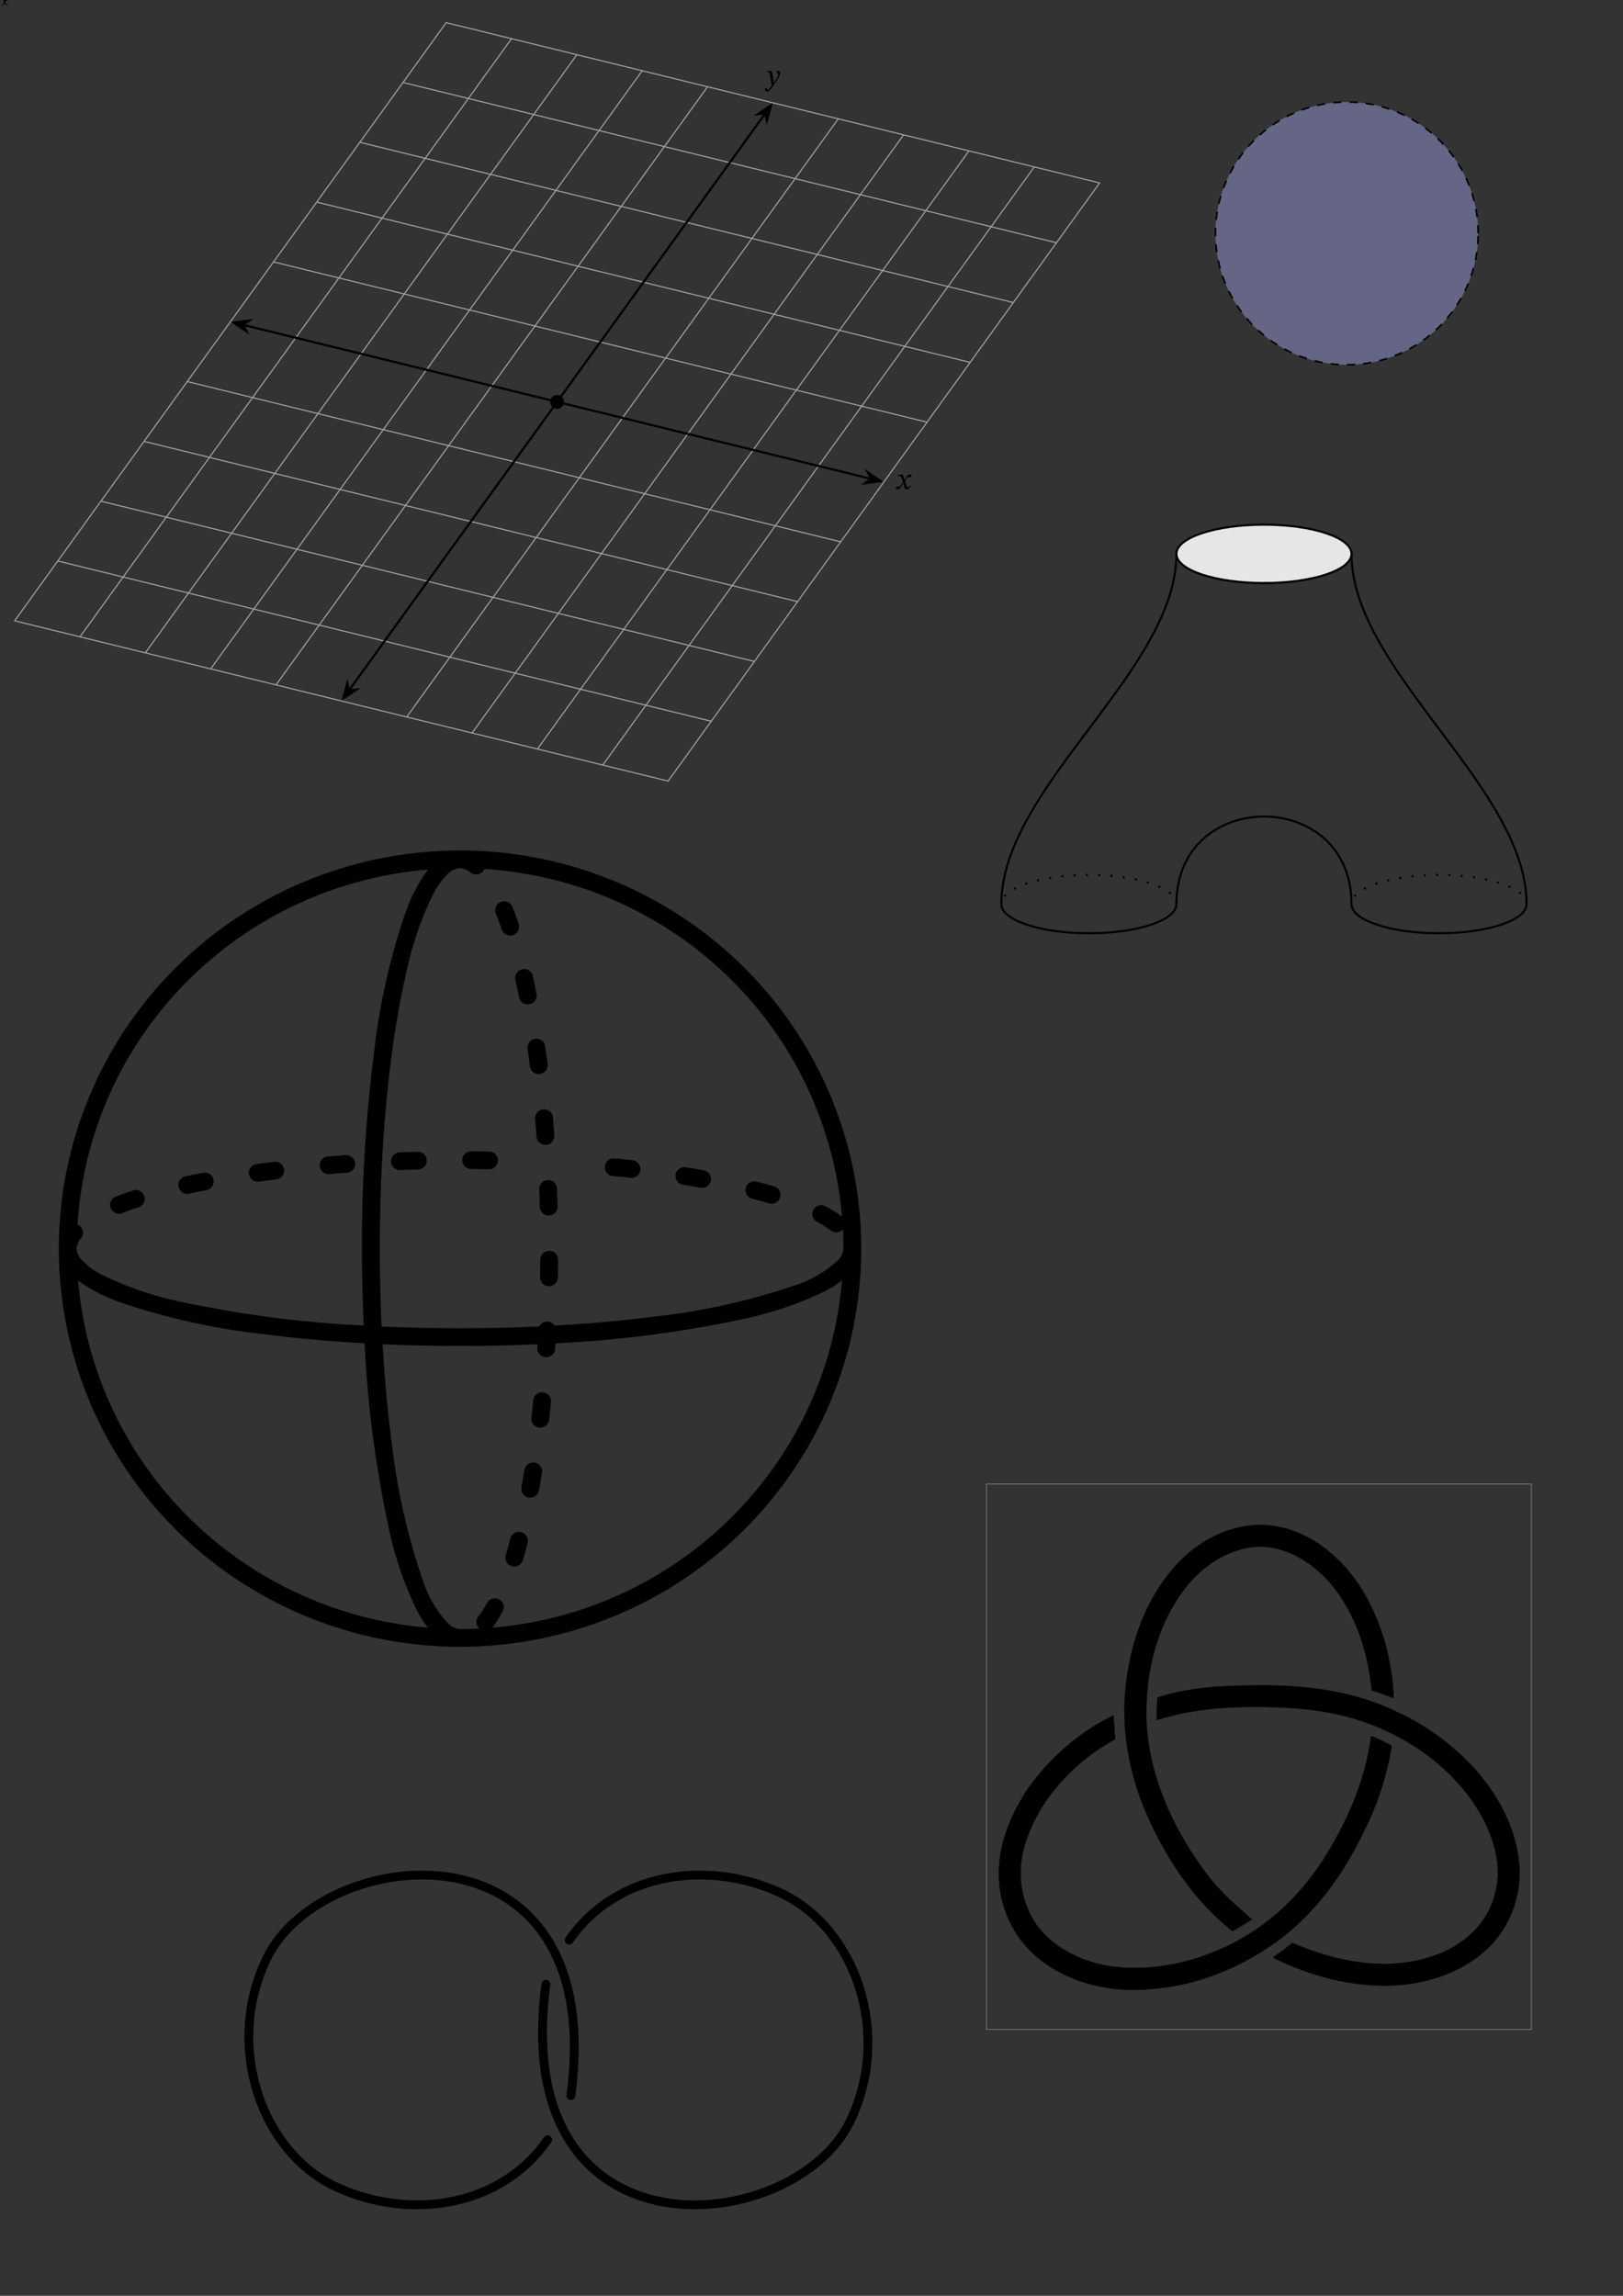 <?xml version="1.0" encoding="UTF-8" standalone="no"?>
<!-- Created with Inkscape (http://www.inkscape.org/) -->

<svg
   width="210mm"
   height="297mm"
   viewBox="0 0 793.701 1122.52"
   version="1.1"
   id="svg6723"
   inkscape:version="1.1.1 (3bf5ae0d25, 2021-09-20, custom)"
   sodipodi:docname="math_symbs.svg"
   xmlns:inkscape="http://www.inkscape.org/namespaces/inkscape"
   xmlns:sodipodi="http://sodipodi.sourceforge.net/DTD/sodipodi-0.dtd"
   xmlns:xlink="http://www.w3.org/1999/xlink"
   xmlns="http://www.w3.org/2000/svg"
   xmlns:svg="http://www.w3.org/2000/svg"
   xmlns:rdf="http://www.w3.org/1999/02/22-rdf-syntax-ns#"
   xmlns:cc="http://creativecommons.org/ns#"
   xmlns:dc="http://purl.org/dc/elements/1.1/">
  <rect x="0" y="0" width="793.701" height="1122.52" fill="#333333" stroke="none"/>
  <title
     id="title7052">Math Snippets</title>
  <defs
     id="defs6717">
    <symbol
       id="use6671">
      <g
         id="use6671_transform"
         transform="matrix(1.333,0,0,1.333,-9.096,-5.178)">
        <g
           id="use6820">
          <path
             d="M 121.953,709.862 1705.078,2903.847 M 361.68,651.073 1944.805,2845.058 M 601.445,592.284 2184.531,2786.269 M 841.172,533.495 2424.258,2727.441 M 1080.898,474.706 2663.984,2668.691 M 1320.625,415.917 2903.711,2609.902 M 1560.352,357.128 3143.477,2551.113 M 1800.078,298.339 3383.203,2492.323 M 2039.844,239.55 3622.93,2433.534 M 2279.57,180.761 3862.656,2374.745 M 2519.297,121.972 4102.383,2315.956 M 121.953,709.862 2519.297,121.972 M 280.273,929.237 2677.617,341.386 M 438.594,1148.652 2835.898,560.761 M 596.914,1368.027 2994.219,780.175 M 755.195,1587.441 3152.539,999.55 M 913.516,1806.855 3310.859,1218.964 m -2239.023,807.266 2397.305,-587.852 m -2239.023,807.266 2397.344,-587.891 m -2239.023,807.266 2397.344,-587.852 m -2239.023,807.266 2397.344,-587.891 m -2239.023,807.305 2397.305,-587.891"
             transform="matrix(0.1,0,0,-0.1,0,302.58)"
             fill="none"
             stroke-width="3.985"
             stroke-linecap="round"
             stroke-linejoin="round"
             stroke="#a5a5a6"
             stroke-miterlimit="10"
             id="path6824" />
          <path
             d="M 962.109,1794.902 3262.266,1230.878"
             transform="matrix(0.1,0,0,-0.1,0,302.58)"
             fill="none"
             stroke-width="7.97"
             stroke-linecap="round"
             stroke-linejoin="round"
             stroke="#000000"
             stroke-miterlimit="10"
             id="path6826" />
          <path
             d="m 92.457,122.168 4.824,3.309 -1.262,-2.438 2.246,-1.574"
             id="path6828" />
          <path
             d="m 924.57,1804.12 48.242,-33.086 -12.617,24.375 22.461,15.742 z m 0,0"
             transform="matrix(0.1,0,0,-0.1,0,302.58)"
             fill="none"
             stroke-width="7.98"
             stroke-linecap="round"
             stroke="#000000"
             stroke-miterlimit="10"
             id="path6830" />
          <path
             d="m 329.98,180.414 -4.824,-3.312 1.262,2.438 -2.246,1.578"
             id="path6832" />
          <path
             d="m 3299.805,1221.659 -48.242,33.125 12.617,-24.375 -22.461,-15.781 z m 0,0"
             transform="matrix(0.1,0,0,-0.1,0,302.58)"
             fill="none"
             stroke-width="7.98"
             stroke-linecap="round"
             stroke="#000000"
             stroke-miterlimit="10"
             id="path6834" />
          <path
             d="m 338.715,179.953 h -0.035 l -0.133,-0.566 c -0.156,-0.602 -0.367,-1.094 -0.637,-1.406 h -0.168 l -1.551,0.18 v 0.332 c 0,0 0.168,-0.031 0.348,-0.031 0.734,-0.012 0.926,0.289 1.227,1.227 l 0.312,1.016 -0.805,1.172 c -0.434,0.625 -0.633,0.637 -0.68,0.637 -0.188,0 -0.457,-0.145 -0.703,-0.145 -0.27,0 -0.434,0.242 -0.434,0.465 0,0.281 0.164,0.547 0.645,0.547 0.672,0 1.039,-0.523 1.395,-1.105 l 0.719,-1.156 h 0.043 l 0.277,1.125 c 0.156,0.727 0.402,1.148 0.914,1.148 0.762,0 1.23,-0.758 1.555,-1.25 l -0.238,-0.176 c -0.301,0.402 -0.512,0.625 -0.801,0.625 -0.348,0 -0.57,-0.414 -0.883,-1.441 l -0.234,-0.758 0.68,-1.082 c 0.191,-0.312 0.348,-0.469 0.605,-0.469 0.145,0 0.398,0.113 0.578,0.113 0.301,0 0.516,-0.258 0.516,-0.527 0,-0.312 -0.137,-0.488 -0.559,-0.488 -0.66,0 -1.105,0.547 -1.406,1.082 l -0.547,0.934"
             id="path6836" />
          <path
             d="M 1349.883,456.464 2874.453,2569.316"
             transform="matrix(0.1,0,0,-0.1,0,302.58)"
             fill="none"
             stroke-width="7.97"
             stroke-linecap="round"
             stroke-linejoin="round"
             stroke="#000000"
             stroke-miterlimit="10"
             id="path6838" />
          <path
             d="m 132.727,260.066 4.879,-3.227 -2.734,0.254 -0.617,-2.672"
             id="path6840" />
          <path
             d="m 1327.266,425.136 48.789,32.266 -27.344,-2.539 -6.172,26.719 z m 0,0"
             transform="matrix(0.1,0,0,-0.1,0,302.58)"
             fill="none"
             stroke-width="7.976"
             stroke-linecap="round"
             stroke="#000000"
             stroke-miterlimit="10"
             id="path6842" />
          <path
             d="m 289.711,42.512 -4.879,3.23 2.73,-0.258 0.617,2.676"
             id="path6844" />
          <path
             d="m 2897.109,2600.683 -48.789,-32.305 27.305,2.578 6.172,-26.758 z m 0,0"
             transform="matrix(0.1,0,0,-0.1,0,302.58)"
             fill="none"
             stroke-width="7.976"
             stroke-linecap="round"
             stroke="#000000"
             stroke-miterlimit="10"
             id="path6846" />
          <path
             d="m 290.301,31.555 c -0.137,-0.895 -0.211,-1.25 -0.457,-1.676 h -0.168 l -1.586,0.125 v 0.324 c 0,0 0.234,-0.023 0.391,-0.023 0.684,0 0.738,0.547 0.816,1.047 l 0.656,3.93 c -0.312,0.48 -1.113,1.539 -1.324,1.539 -0.246,0 -0.371,-0.594 -0.793,-0.594 -0.258,0 -0.438,0.148 -0.438,0.48 0,0.414 0.391,0.727 0.859,0.727 0.848,0 1.629,-1.262 2.465,-2.422 0.582,-0.801 1.219,-1.762 1.82,-2.824 0.355,-0.598 0.488,-1.102 0.488,-1.539 0,-0.477 -0.289,-0.848 -0.699,-0.848 -0.324,0 -0.492,0.203 -0.492,0.438 0,0.422 0.547,0.734 0.547,1.027 0,0.266 -0.102,0.535 -0.367,0.969 l -1.285,2.066 h -0.066 l -0.098,-1.117 -0.27,-1.629 M 213.77,151.289 c 0,-1.406 -1.141,-2.551 -2.551,-2.551 -1.41,0 -2.551,1.145 -2.551,2.551 0,1.41 1.141,2.551 2.551,2.551 1.41,0 2.551,-1.141 2.551,-2.551 z m 0,0"
             id="path6848" />
        </g>
      </g>
    </symbol>
    <symbol
       id="g1400">
      <g
         id="g1400_transform"
         transform="matrix(4.36,0,0,4.326,6.978,394.206)">
        <path
           d="M 50,5 A 45,45 0 1 0 95,50 45,45 0 0 0 50,5 Z m 42.838,41.396 c -0.007,-0.006 -0.01,-0.014 -0.017,-0.019 A 13.196,13.196 0 0 0 90.997,45.217 1,1 0 1 0 90.053,46.98 11.22,11.22 0 0 1 91.6,47.96 0.992,0.992 0 0 0 92.945,47.829 Q 92.999,48.908 93,50 a 2.044,2.044 0 0 1 -0.637,1.346 13.401,13.401 0 0 1 -5.083,2.903 73.774,73.774 0 0 1 -15.508,3.435 c -3.45,0.451 -7.21,0.794 -11.179,1.018 a 0.982,0.982 0 0 0 -0.766,-0.449 0.996,0.996 0 0 0 -0.931,0.54 C 56.023,58.928 53.049,59 50,59 46.986,59 44.044,58.931 41.202,58.799 41.07,55.957 41,53.015 41,50 40.999,37.913 42.117,26.967 43.904,19.109 A 38.148,38.148 0 0 1 46.989,9.931 8.544,8.544 0 0 1 48.654,7.637 2.043,2.043 0 0 1 50,7 1.889,1.889 0 0 1 51.178,7.494 0.992,0.992 0 0 0 52.725,7.095 42.961,42.961 0 0 1 92.838,46.396 Z M 19.594,19.595 A 42.853,42.853 0 0 1 46.407,7.161 18.528,18.528 0 0 0 43.878,12.02 75.614,75.614 0 0 0 40.333,27.969 172.651,172.651 0 0 0 39,50 c 2.4e-4,2.976 0.068,5.882 0.195,8.694 A 126.19,126.19 0 0 1 19.109,56.096 38.146,38.146 0 0 1 9.931,53.012 8.545,8.545 0 0 1 7.637,51.346 2.043,2.043 0 0 1 7,50 L 7,50 h -6e-5 A 1.889,1.889 0 0 1 7.494,48.822 1,1 0 0 0 7.339,47.416 0.969,0.969 0 0 0 7.094,47.29 42.852,42.852 0 0 1 19.594,19.594 Z M 7.162,53.607 a 18.725,18.725 0 0 0 4.858,2.515 75.608,75.608 0 0 0 15.949,3.545 c 3.505,0.458 7.313,0.805 11.329,1.032 a 128.593,128.593 0 0 0 2.656,20.635 39.965,39.965 0 0 0 3.273,9.681 13.012,13.012 0 0 0 1.174,1.823 A 42.956,42.956 0 0 1 7.162,53.607 Z m 73.244,26.798 A 42.853,42.853 0 0 1 53.604,92.838 c 0.005,-0.007 0.014,-0.01 0.019,-0.017 a 13.205,13.205 0 0 0 1.159,-1.824 1,1 0 1 0 -1.763,-0.945 l -8e-5,-6e-5 a 11.23,11.23 0 0 1 -0.98,1.547 0.992,0.992 0 0 0 0.131,1.345 Q 51.092,92.999 50,93 A 2.043,2.043 0 0 1 48.654,92.363 13.402,13.402 0 0 1 45.751,87.28 73.769,73.769 0 0 1 42.317,71.772 c -0.443,-3.389 -0.782,-7.076 -1.007,-10.966 2.811,0.127 5.716,0.195 8.691,0.195 2.976,-2.4e-4 5.881,-0.068 8.693,-0.195 -0.007,0.128 -0.013,0.258 -0.021,0.385 a 1,1 0 1 0 1.996,0.12 c 0.012,-0.201 0.022,-0.406 0.033,-0.607 A 128.583,128.583 0 0 0 81.334,58.046 39.963,39.963 0 0 0 91.016,54.773 12.809,12.809 0 0 0 92.839,53.595 42.854,42.854 0 0 1 80.406,80.406 Z"
           id="path1338" />
        <path
           d="m 35.342,41.572 h 6e-5 q 0.981,-0.079 1.983,-0.148 a 1,1 0 0 0 -0.137,-1.995 q -1.014,0.07 -2.007,0.15 a 1,1 0 0 0 0.161,1.994 z"
           id="path1340" />
        <path
           d="m 27.441,42.422 q 0.968,-0.133 1.969,-0.254 a 1,1 0 0 0 -0.241,-1.985 q -1.016,0.123 -2,0.258 a 1,1 0 1 0 0.272,1.982 z"
           id="path1342" />
        <path
           d="m 19.637,43.786 h 6e-5 q 0.94,-0.207 1.936,-0.401 a 1,1 0 0 0 -0.382,-1.963 q -1.018,0.198 -1.983,0.41 a 1,1 0 1 0 0.429,1.953 z"
           id="path1344" />
        <path
           d="m 12.12,45.983 q 0.851,-0.339 1.826,-0.664 a 1,1 0 0 0 -0.632,-1.898 q -1.023,0.341 -1.934,0.704 a 1,1 0 1 0 0.741,1.858 z"
           id="path1346" />
        <path
           d="m 45.226,39.058 q -1.012,0.025 -2.01,0.06 a 1,1 0 1 0 0.07,1.999 q 0.987,-0.035 1.989,-0.059 a 1,1 0 1 0 -0.049,-1.999 z"
           id="path1348" />
        <path
           d="m 53.269,39.027 q -0.999,-0.017 -2.011,-0.023 a 1,1 0 0 0 -0.013,2 v -6e-5 q 1.001,0.006 1.99,0.023 A 1,1 0 0 0 53.269,39.027 Z"
           id="path1350" />
        <path
           d="m 82.764,44.357 h 6e-5 q 0.987,0.255 1.894,0.523 a 1,1 0 0 0 0.569,-1.918 Q 84.284,42.684 83.263,42.421 a 1,1 0 1 0 -0.499,1.937 z"
           id="path1352" />
        <path
           d="m 75.016,42.785 h 6e-5 q 0.998,0.159 1.954,0.329 a 1,1 0 0 0 0.351,-1.969 q -0.975,-0.174 -1.992,-0.335 a 1,1 0 1 0 -0.314,1.975 z"
           id="path1354" />
        <path
           d="m 67.137,41.791 h 6e-5 q 1.002,0.097 1.977,0.205 a 1,1 0 0 0 0.22,-1.988 q -0.989,-0.109 -2.004,-0.208 a 1,1 0 1 0 -0.193,1.991 z"
           id="path1356" />
        <path
           d="m 54.017,12.12 q 0.339,0.851 0.664,1.826 a 1,1 0 0 0 1.897,-0.632 q -0.341,-1.023 -0.704,-1.934 a 1,1 0 1 0 -1.858,0.741 z"
           id="path1358" />
        <path
           d="m 56.214,19.638 -6e-5,-7e-5 q 0.207,0.94 0.401,1.936 a 1,1 0 1 0 1.963,-0.382 Q 58.379,20.174 58.167,19.209 a 1,1 0 1 0 -1.953,0.429 z"
           id="path1360" />
        <path
           d="m 57.578,27.441 q 0.133,0.968 0.254,1.969 a 1,1 0 0 0 1.985,-0.241 q -0.123,-1.016 -0.258,-2 a 1,1 0 1 0 -1.981,0.272 z"
           id="path1362" />
        <path
           d="m 59.967,46.25 a 1,1 0 0 0 0.975,-1.024 Q 60.917,44.214 60.882,43.216 a 1,1 0 0 0 -1.999,0.07 q 0.035,0.987 0.059,1.989 a 1,1 0 0 0 1.024,0.975 z"
           id="path1364" />
        <path
           d="m 58.428,35.342 h 7e-5 q 0.079,0.981 0.148,1.983 a 1,1 0 1 0 1.995,-0.137 q -0.069,-1.014 -0.15,-2.007 a 1,1 0 0 0 -1.994,0.161 z"
           id="path1366" />
        <path
           d="m 58.359,74.185 a 1,1 0 0 0 -1.144,0.831 q -0.159,0.998 -0.329,1.954 a 1,1 0 0 0 1.969,0.351 q 0.174,-0.975 0.335,-1.992 A 1,1 0 0 0 58.359,74.185 Z"
           id="path1368" />
        <path
           d="m 60.002,50.252 a 1,1 0 0 0 -1.006,0.994 h 3e-5 q -0.006,1.001 -0.023,1.99 a 1,1 0 1 0 2,0.033 q 0.017,-0.999 0.023,-2.011 a 1,1 0 0 0 -0.994,-1.006 z"
           id="path1370" />
        <path
           d="m 59.3,66.238 a 1,1 0 0 0 -1.092,0.899 q -0.097,1.002 -0.205,1.977 a 1,1 0 1 0 1.988,0.22 q 0.109,-0.989 0.208,-2.004 A 1,1 0 0 0 59.3,66.238 Z"
           id="path1372" />
        <path
           d="m 56.86,82.046 a 1,1 0 0 0 -1.218,0.719 h -6e-5 q -0.255,0.987 -0.523,1.894 a 1,1 0 0 0 1.917,0.569 q 0.28,-0.943 0.543,-1.963 a 1,1 0 0 0 -0.719,-1.218 z"
           id="path1374" />
      </g>
    </symbol>
    <inkscape:perspective
       sodipodi:type="inkscape:persp3d"
       inkscape:vp_x="0 : 0.5 : 1"
       inkscape:vp_y="0 : 1000 : 0"
       inkscape:vp_z="1 : 0.5 : 1"
       inkscape:persp3d-origin="0.5 : 0.33333333 : 1"
       id="perspective2845" />
    <g
       id="g12413">
      <symbol
         overflow="visible"
         id="glyph0-0">
        <path
           style="stroke:none;"
           d=""
           id="path12386" />
      </symbol>
      <symbol
         overflow="visible"
         id="glyph1-0">
        <path
           style="stroke:none;"
           d=""
           id="path12395" />
      </symbol>
    </g>
    <symbol
       id="symbol24856">
      <path
         style="fill:#b0b0ff;fill-opacity:0.4;stroke:#000000;stroke-width:0.797;stroke-linecap:butt;stroke-linejoin:miter;stroke-miterlimit:10;stroke-dasharray:3.985, 3.985;stroke-opacity:1"
         d="m 761.26,111.277 c 0,-35.484 -28.766,-64.25 -64.25,-64.25 -35.49,0 -64.255,28.766 -64.255,64.25 0,35.484 28.766,64.25 64.255,64.25 35.484,0 64.25,-28.766 64.25,-64.25 z m 0,0"
         id="path12439" />
    </symbol>
    <symbol
       id="g27435">
      <g
         id="g2911"
         transform="matrix(0,2.517,2.517,0,618.121,270.803)">
        <g
           id="g2913">
          <g
             id="g2915">
            <g
               id="g2917">
              <path
                 id="path2919"
                 style="fill:none;stroke:#000000;stroke-width:0.399;stroke-linecap:butt;stroke-linejoin:miter;stroke-miterlimit:10;stroke-dasharray:0.399, 1.993;stroke-dashoffset:0;stroke-opacity:1"
                 d="M 0,17.008 C -3.146,17.008 -5.669,9.439 -5.669,0 -5.669,-9.439 -3.146,-17.008 0,-17.008" />
            </g>
            <path
               id="path2921"
               style="fill:none;stroke:#000000;stroke-width:0.399;stroke-linecap:butt;stroke-linejoin:miter;stroke-miterlimit:10;stroke-dasharray:none;stroke-opacity:1"
               d="M 0,-17.008 C 3.146,-17.008 5.669,-9.439 5.669,0 5.669,9.439 3.146,17.008 0,17.008" />
          </g>
          <g
             id="g2923">
            <g
               id="g2925">
              <path
                 id="path2927"
                 style="fill:none;stroke:#000000;stroke-width:0.399;stroke-linecap:butt;stroke-linejoin:miter;stroke-miterlimit:10;stroke-dasharray:0.399, 1.993;stroke-dashoffset:0;stroke-opacity:1"
                 d="m 68.033,51.023 c -3.146,0 -5.669,-7.569 -5.669,-17.008 0,-9.439 2.523,-17.008 5.669,-17.008" />
            </g>
            <path
               id="path2929"
               style="fill:none;stroke:#000000;stroke-width:0.399;stroke-linecap:butt;stroke-linejoin:miter;stroke-miterlimit:10;stroke-dasharray:none;stroke-opacity:1"
               d="m 68.033,17.008 c 3.146,0 5.669,7.569 5.669,17.008 0,9.439 -2.523,17.008 -5.669,17.008" />
          </g>
          <g
             id="g2931">
            <g
               id="g2933">
              <path
                 id="path2935"
                 style="fill:none;stroke:#000000;stroke-width:0.399;stroke-linecap:butt;stroke-linejoin:miter;stroke-miterlimit:10;stroke-dasharray:0.399, 1.993;stroke-dashoffset:0;stroke-opacity:1"
                 d="m 68.033,-17.008 c -3.146,0 -5.669,-7.569 -5.669,-17.008 0,-9.439 2.523,-17.008 5.669,-17.008" />
            </g>
            <path
               id="path2937"
               style="fill:none;stroke:#000000;stroke-width:0.399;stroke-linecap:butt;stroke-linejoin:miter;stroke-miterlimit:10;stroke-dasharray:none;stroke-opacity:1"
               d="m 68.033,-51.023 c 3.146,0 5.669,7.569 5.669,17.008 0,9.439 -2.523,17.008 -5.669,17.008" />
          </g>
          <g
             id="g2939">
            <path
               id="path2941"
               style="fill:none;stroke:#000000;stroke-width:0.399;stroke-linecap:butt;stroke-linejoin:miter;stroke-miterlimit:10;stroke-dasharray:none;stroke-opacity:1"
               d="m 0,17.008 c 22.677,0 45.354,34.016 68.033,34.016" />
          </g>
          <g
             id="g2943">
            <path
               id="path2945"
               style="fill:none;stroke:#000000;stroke-width:0.399;stroke-linecap:butt;stroke-linejoin:miter;stroke-miterlimit:10;stroke-dasharray:none;stroke-opacity:1"
               d="m 0,-17.008 c 22.677,0 45.354,-34.016 68.033,-34.016" />
          </g>
          <path
             id="path2947"
             style="fill:none;stroke:#000000;stroke-width:0.399;stroke-linecap:butt;stroke-linejoin:miter;stroke-miterlimit:10;stroke-dasharray:none;stroke-opacity:1"
             d="m 68.033,17.008 c -22.677,0 -22.677,-34.016 0,-34.016" />
        </g>
        <g
           id="g2949">
          <g
             id="g2951">
            <path
               id="path2953"
               style="fill:#e6e6e6;fill-opacity:1;fill-rule:nonzero;stroke:#000000;stroke-width:0.399;stroke-linecap:butt;stroke-linejoin:miter;stroke-miterlimit:10;stroke-dasharray:none;stroke-opacity:1"
               d="M 5.669,0 C 5.669,9.439 3.146,17.008 0,17.008 -3.146,17.008 -5.669,9.439 -5.669,0 c 0,-9.439 2.523,-17.008 5.669,-17.008 3.146,0 5.669,7.569 5.669,17.008 z" />
          </g>
        </g>
      </g>
    </symbol>
    <inkscape:perspective
       sodipodi:type="inkscape:persp3d"
       inkscape:vp_x="0 : 125 : 1"
       inkscape:vp_y="0 : 1000 : 0"
       inkscape:vp_z="250 : 125 : 1"
       inkscape:persp3d-origin="125 : 83.333333 : 1"
       id="perspective2513" />
    <clipPath
       id="clip0">
      <rect
         width="200"
         height="200"
         id="rect2491" />
    </clipPath>
  </defs>
  <sodipodi:namedview
     id="base"
     pagecolor="#ffffff"
     bordercolor="#666666"
     borderopacity="1.0"
     inkscape:pageopacity="0.0"
     inkscape:pageshadow="2"
     inkscape:zoom="0.67207219"
     inkscape:cx="584.01465"
     inkscape:cy="1004.3564"
     inkscape:document-units="px"
     inkscape:current-layer="layer1"
     inkscape:pagecheckerboard="1"
     showgrid="false"
     inkscape:window-width="1461"
     inkscape:window-height="837"
     inkscape:window-x="713"
     inkscape:window-y="111"
     inkscape:window-maximized="1" />
  <g
     inkscape:label="Layer 1"
     inkscape:groupmode="layer"
     id="layer1">
    <use
       xlink:href="#use6671"
       id="use6964" />
    <use
       xlink:href="#g1400"
       id="use6790"
       style="stroke-width:0.5;stroke-miterlimit:4;stroke-dasharray:none" />
    <g
       id="g2909"
       transform="matrix(0,2.517,2.517,0,600.657,512.264)" />
    <use
       xlink:href="#symbol24856"
       id="use24859"
       transform="translate(-38.378,2.839)"
       x="0"
       y="0"
       width="100%"
       height="100%" />
    <use
       xlink:href="#g27435"
       id="use27610" />
    <g
       id="glyph0-1">
      <path
         style="stroke:none;"
         d="M 2.719 -2.391 C 2.922 -2.359 3.25 -2.281 3.328 -2.266 C 3.484 -2.219 4.016 -2.031 4.016 -1.453 C 4.016 -1.094 3.688 -0.125 2.297 -0.125 C 2.047 -0.125 1.141 -0.156 0.906 -0.812 C 1.391 -0.75 1.625 -1.125 1.625 -1.391 C 1.625 -1.641 1.453 -1.766 1.219 -1.766 C 0.953 -1.766 0.609 -1.562 0.609 -1.031 C 0.609 -0.328 1.328 0.125 2.281 0.125 C 4.094 0.125 4.641 -1.219 4.641 -1.844 C 4.641 -2.016 4.641 -2.359 4.25 -2.734 C 3.953 -3.031 3.672 -3.078 3.031 -3.219 C 2.703 -3.281 2.188 -3.391 2.188 -3.938 C 2.188 -4.172 2.406 -5.031 3.531 -5.031 C 4.047 -5.031 4.531 -4.844 4.656 -4.406 C 4.125 -4.406 4.094 -3.953 4.094 -3.938 C 4.094 -3.688 4.328 -3.625 4.438 -3.625 C 4.609 -3.625 4.938 -3.75 4.938 -4.25 C 4.938 -4.75 4.484 -5.266 3.547 -5.266 C 1.984 -5.266 1.562 -4.047 1.562 -3.547 C 1.562 -2.641 2.453 -2.453 2.719 -2.391 Z M 2.719 -2.391 "
         id="path12389" />
    </g>
    <g
       id="glyph0-2">
      <path
         style="stroke:none;"
         d="M 1.516 -0.969 C 2.031 -1.547 2.453 -1.922 3.047 -2.469 C 3.766 -3.078 4.078 -3.375 4.25 -3.562 C 5.078 -4.391 5.5 -5.078 5.5 -5.172 C 5.5 -5.266 5.406 -5.266 5.375 -5.266 C 5.297 -5.266 5.266 -5.219 5.219 -5.141 C 4.906 -4.625 4.625 -4.375 4.312 -4.375 C 4.062 -4.375 3.938 -4.484 3.703 -4.766 C 3.453 -5.062 3.25 -5.266 2.906 -5.266 C 2.031 -5.266 1.5 -4.188 1.5 -3.938 C 1.5 -3.891 1.516 -3.828 1.625 -3.828 C 1.719 -3.828 1.734 -3.875 1.766 -3.953 C 1.969 -4.438 2.547 -4.516 2.766 -4.516 C 3.031 -4.516 3.266 -4.438 3.516 -4.328 C 3.969 -4.141 4.156 -4.141 4.281 -4.141 C 4.359 -4.141 4.406 -4.141 4.469 -4.141 C 4.078 -3.688 3.438 -3.109 2.891 -2.625 L 1.688 -1.5 C 0.953 -0.766 0.516 -0.062 0.516 0.031 C 0.516 0.094 0.578 0.125 0.641 0.125 C 0.719 0.125 0.734 0.109 0.812 -0.031 C 1 -0.328 1.391 -0.781 1.828 -0.781 C 2.078 -0.781 2.203 -0.688 2.438 -0.391 C 2.672 -0.125 2.875 0.125 3.25 0.125 C 4.422 0.125 5.094 -1.406 5.094 -1.672 C 5.094 -1.719 5.078 -1.797 4.953 -1.797 C 4.859 -1.797 4.859 -1.75 4.812 -1.625 C 4.547 -0.922 3.844 -0.641 3.375 -0.641 C 3.125 -0.641 2.891 -0.719 2.641 -0.828 C 2.156 -1.016 2.031 -1.016 1.875 -1.016 C 1.75 -1.016 1.625 -1.016 1.516 -0.969 Z M 1.516 -0.969 "
         id="path12392" />
    </g>
    <g
       id="glyph1-1">
      <path
         style="stroke:none;"
         d="M 5.359 -3.828 C 5.359 -4.812 5.297 -5.781 4.859 -6.688 C 4.375 -7.688 3.516 -7.953 2.922 -7.953 C 2.234 -7.953 1.391 -7.609 0.938 -6.609 C 0.609 -5.859 0.484 -5.109 0.484 -3.828 C 0.484 -2.672 0.578 -1.797 1 -0.938 C 1.469 -0.031 2.297 0.25 2.922 0.25 C 3.953 0.25 4.547 -0.375 4.906 -1.062 C 5.328 -1.953 5.359 -3.125 5.359 -3.828 Z M 2.922 0.016 C 2.531 0.016 1.75 -0.203 1.531 -1.5 C 1.406 -2.219 1.406 -3.125 1.406 -3.969 C 1.406 -4.953 1.406 -5.828 1.594 -6.531 C 1.797 -7.344 2.406 -7.703 2.922 -7.703 C 3.375 -7.703 4.062 -7.438 4.297 -6.406 C 4.453 -5.719 4.453 -4.781 4.453 -3.969 C 4.453 -3.172 4.453 -2.266 4.312 -1.531 C 4.094 -0.219 3.328 0.016 2.922 0.016 Z M 2.922 0.016 "
         id="path12398" />
    </g>
    <g
       id="glyph1-2">
      <path
         style="stroke:none;"
         d="M 3.891 2.906 C 3.891 2.875 3.891 2.844 3.688 2.641 C 2.484 1.438 1.812 -0.531 1.812 -2.969 C 1.812 -5.297 2.375 -7.297 3.766 -8.703 C 3.891 -8.812 3.891 -8.828 3.891 -8.875 C 3.891 -8.938 3.828 -8.969 3.781 -8.969 C 3.625 -8.969 2.641 -8.109 2.062 -6.938 C 1.453 -5.719 1.172 -4.453 1.172 -2.969 C 1.172 -1.906 1.344 -0.484 1.953 0.781 C 2.672 2.219 3.641 3 3.781 3 C 3.828 3 3.891 2.969 3.891 2.906 Z M 3.891 2.906 "
         id="path12401" />
    </g>
    <g
       id="glyph1-3">
      <path
         style="stroke:none;"
         d="M 4.609 -3.188 C 4.609 -3.844 4.609 -4.312 4.094 -4.781 C 3.672 -5.156 3.125 -5.328 2.609 -5.328 C 1.625 -5.328 0.875 -4.688 0.875 -3.906 C 0.875 -3.562 1.094 -3.391 1.375 -3.391 C 1.656 -3.391 1.859 -3.594 1.859 -3.891 C 1.859 -4.375 1.438 -4.375 1.25 -4.375 C 1.531 -4.875 2.109 -5.094 2.578 -5.094 C 3.125 -5.094 3.844 -4.641 3.844 -3.562 L 3.844 -3.078 C 1.438 -3.047 0.531 -2.047 0.531 -1.125 C 0.531 -0.172 1.625 0.125 2.359 0.125 C 3.141 0.125 3.688 -0.359 3.906 -0.938 C 3.953 -0.375 4.328 0.062 4.844 0.062 C 5.094 0.062 5.781 -0.109 5.781 -1.062 L 5.781 -1.734 L 5.516 -1.734 L 5.516 -1.062 C 5.516 -0.375 5.234 -0.281 5.062 -0.281 C 4.609 -0.281 4.609 -0.922 4.609 -1.094 Z M 3.844 -1.688 C 3.844 -0.516 2.969 -0.125 2.453 -0.125 C 1.859 -0.125 1.375 -0.547 1.375 -1.125 C 1.375 -2.703 3.406 -2.844 3.844 -2.875 Z M 3.844 -1.688 "
         id="path12404" />
    </g>
    <g
       id="glyph1-4">
      <path
         style="stroke:none;"
         d="M 3.375 -2.969 C 3.375 -3.891 3.25 -5.359 2.578 -6.75 C 1.875 -8.188 0.891 -8.969 0.766 -8.969 C 0.719 -8.969 0.656 -8.938 0.656 -8.875 C 0.656 -8.828 0.656 -8.812 0.859 -8.609 C 2.062 -7.406 2.719 -5.422 2.719 -2.984 C 2.719 -0.672 2.156 1.328 0.781 2.734 C 0.656 2.844 0.656 2.875 0.656 2.906 C 0.656 2.969 0.719 3 0.766 3 C 0.922 3 1.906 2.141 2.484 0.969 C 3.094 -0.25 3.375 -1.547 3.375 -2.969 Z M 3.375 -2.969 "
         id="path12407" />
    </g>
    <g
       id="glyph1-5">
      <path
         style="stroke:none;"
         d="M 2 -8.297 L 0.328 -8.156 L 0.328 -7.812 C 1.141 -7.812 1.25 -7.734 1.25 -7.141 L 1.25 0 L 1.5 0 C 1.547 -0.094 1.891 -0.688 1.938 -0.781 C 2.219 -0.328 2.719 0.125 3.484 0.125 C 4.859 0.125 6.078 -1.047 6.078 -2.578 C 6.078 -4.094 4.953 -5.266 3.625 -5.266 C 2.969 -5.266 2.406 -4.969 2 -4.469 Z M 2.016 -3.828 C 2.016 -4.047 2.016 -4.062 2.156 -4.25 C 2.438 -4.688 2.969 -5.031 3.547 -5.031 C 3.906 -5.031 5.156 -4.891 5.156 -2.594 C 5.156 -1.797 5.047 -1.297 4.75 -0.859 C 4.516 -0.484 4.047 -0.125 3.438 -0.125 C 2.797 -0.125 2.375 -0.531 2.172 -0.859 C 2.016 -1.109 2.016 -1.156 2.016 -1.359 Z M 2.016 -3.828 "
         id="path12410" />
    </g>
    <g
       id="g1457"
       transform="translate(119.535,914.619)">
      <g
         transform="translate(-94.82,-94.453)"
         id="layer1-3" />
      <g
         transform="translate(-94.82,-94.453)"
         id="layer2">
        <path
           d="m 243.109,226.028 c -22.053,32.131 -66.108,40.029 -102.925,23.307 -36.817,-16.722 -55.337,-68.7 -34.471,-111.905 27.409,-56.754 167.152,-70.715 148.746,67.039"
           style="fill:none;fill-opacity:1;fill-rule:nonzero;stroke:#000000;stroke-width:4.322;stroke-linecap:round;stroke-linejoin:round;stroke-miterlimit:4;stroke-dasharray:none;stroke-dashoffset:0;stroke-opacity:1"
           id="path2174" />
        <path
           d="m 253.616,128.455 c 22.053,-32.131 66.108,-40.029 102.925,-23.307 36.817,16.722 55.337,68.7 34.471,111.905 -27.409,56.754 -167.152,70.715 -148.746,-67.039"
           style="fill:none;fill-opacity:1;fill-rule:nonzero;stroke:#000000;stroke-width:4.322;stroke-linecap:round;stroke-linejoin:round;stroke-miterlimit:4;stroke-dasharray:none;stroke-dashoffset:0;stroke-opacity:1"
           id="path5113" />
      </g>
    </g>
    <g
       id="g4308"
       transform="matrix(1.333,0,0,1.333,482.316,725.589)">
      <path
         id="path2494"
         d="M 0,0 H 200 V 200 H 0 Z"
         style="fill:none;stroke:#ffffff;stroke-width:0.1;stroke-linecap:butt;stroke-linejoin:miter;stroke-miterlimit:10" />
      <path
         id="path2498"
         d="m 106.859,15.6 c -14.729,-2.824 -29.735,4.789 -38.898,16.09 -11.275,13.429 -16.362,31.052 -17.244,48.329 -0.443,12.925 2.048,25.865 6.753,37.884 7.276,17.566 17.832,34.247 32.893,46.137 2.412,-1.382 4.784,-2.828 7.121,-4.329 -5.644,-4.983 -11.453,-9.874 -16.013,-15.921 -11.955,-15.563 -20.775,-34.086 -22.533,-53.81 -1.175,-17.527 2.532,-35.937 12.966,-50.337 6.359,-8.886 16.181,-15.88 27.323,-16.636 10.48,-0.414 20.141,5.52 26.839,13.198 9.401,10.98 13.952,25.322 15.35,39.526 2.735,0.824 5.423,1.794 8.068,2.869 C 148.924,64.577 145.108,50.546 137.74,38.553 130.794,27.439 119.998,18.116 106.859,15.6 Z"
         style="fill:none;stroke:#000000;stroke-width:0.1;stroke-linecap:butt;stroke-linejoin:miter;stroke-miterlimit:10" />
      <path
         id="path2500"
         d="m 106.859,15.6 c -14.729,-2.824 -29.735,4.789 -38.898,16.09 -11.275,13.429 -16.362,31.052 -17.244,48.329 -0.443,12.925 2.048,25.865 6.753,37.884 7.276,17.566 17.832,34.247 32.893,46.137 2.412,-1.382 4.784,-2.828 7.121,-4.329 -5.644,-4.983 -11.453,-9.874 -16.013,-15.921 -11.955,-15.563 -20.775,-34.086 -22.533,-53.81 -1.175,-17.527 2.532,-35.937 12.966,-50.337 6.359,-8.886 16.181,-15.88 27.323,-16.636 10.48,-0.414 20.141,5.52 26.839,13.198 9.401,10.98 13.952,25.322 15.35,39.526 2.735,0.824 5.423,1.794 8.068,2.869 C 148.924,64.577 145.108,50.546 137.74,38.553 130.794,27.439 119.998,18.116 106.859,15.6 Z"
         style="fill:#000000;fill-rule:nonzero;stroke:none" />
      <path
         id="path2502"
         d="m 147.921,82.34 c -16.145,-7.219 -34.129,-8.832 -51.617,-8.434 -11.255,0.085 -22.694,0.881 -33.457,4.398 -0.261,2.765 -0.364,5.542 -0.263,8.319 12.127,-3.981 24.985,-4.938 37.674,-4.851 13.25,0.118 26.713,1.211 39.242,5.823 17.959,6.456 34.326,18.886 43.223,36.015 3.943,8.182 6.575,17.721 3.872,26.7 -2.633,11.53 -12.746,19.965 -23.771,23.166 -16.697,5.367 -34.823,1.615 -50.538,-5.155 -2.286,1.9 -4.697,3.643 -7.12,5.367 13.324,6.677 28.157,10.692 43.128,10.295 11.899,-0.434 24.095,-3.938 33.375,-11.626 9.852,-7.86 15.047,-20.882 13.8,-33.371 -1.12,-12.584 -7.382,-24.194 -15.501,-33.666 -8.818,-9.889 -19.839,-17.815 -32.047,-22.98 z"
         style="fill:none;stroke:#000000;stroke-width:0.1;stroke-linecap:butt;stroke-linejoin:miter;stroke-miterlimit:10" />
      <path
         id="path2504"
         d="m 147.921,82.34 c -16.145,-7.219 -34.129,-8.832 -51.617,-8.434 -11.255,0.085 -22.694,0.881 -33.457,4.398 -0.261,2.765 -0.364,5.542 -0.263,8.319 12.127,-3.981 24.985,-4.938 37.674,-4.851 13.25,0.118 26.713,1.211 39.242,5.823 17.959,6.456 34.326,18.886 43.223,36.015 3.943,8.182 6.575,17.721 3.872,26.7 -2.633,11.53 -12.746,19.965 -23.771,23.166 -16.697,5.367 -34.823,1.615 -50.538,-5.155 -2.286,1.9 -4.697,3.643 -7.12,5.367 13.324,6.677 28.157,10.692 43.128,10.295 11.899,-0.434 24.095,-3.938 33.375,-11.626 9.852,-7.86 15.047,-20.882 13.8,-33.371 -1.12,-12.584 -7.382,-24.194 -15.501,-33.666 -8.818,-9.889 -19.839,-17.815 -32.047,-22.98 z"
         style="fill:#000000;fill-rule:nonzero;stroke:none" />
      <path
         id="path2506"
         d="m 46.629,84.876 c -12.342,6.034 -23.077,15.28 -31.064,26.444 -6.119,9.073 -10.708,19.586 -10.946,30.673 -0.31,12.191 5.031,24.408 14.608,32.062 11.636,9.361 27.337,12.754 42.004,11.131 15.29,-1.255 30.032,-6.978 42.714,-15.51 15.422,-10.321 26.773,-25.722 34.647,-42.343 4.994,-9.829 8.393,-20.449 10.195,-31.318 -2.454,-1.342 -5.001,-2.504 -7.587,-3.566 -2.043,15.686 -8.369,30.491 -16.651,43.859 -9.775,16.039 -24.632,29.123 -42.273,35.799 -11.99,4.649 -25.208,6.677 -37.966,4.588 -10.832,-2.033 -21.693,-7.596 -27.375,-17.404 -4.985,-8.683 -5.579,-19.507 -2.165,-28.859 5.509,-15.875 17.898,-28.74 32.43,-36.794 -0.045,-2.928 -0.328,-5.846 -0.571,-8.761 z"
         style="fill:none;stroke:#000000;stroke-width:0.1;stroke-linecap:butt;stroke-linejoin:miter;stroke-miterlimit:10" />
      <path
         id="path2508"
         d="m 46.629,84.876 c -12.342,6.034 -23.077,15.28 -31.064,26.444 -6.119,9.073 -10.708,19.586 -10.946,30.673 -0.31,12.191 5.031,24.408 14.608,32.062 11.636,9.361 27.337,12.754 42.004,11.131 15.29,-1.255 30.032,-6.978 42.714,-15.51 15.422,-10.321 26.773,-25.722 34.647,-42.343 4.994,-9.829 8.393,-20.449 10.195,-31.318 -2.454,-1.342 -5.001,-2.504 -7.587,-3.566 -2.043,15.686 -8.369,30.491 -16.651,43.859 -9.775,16.039 -24.632,29.123 -42.273,35.799 -11.99,4.649 -25.208,6.677 -37.966,4.588 -10.832,-2.033 -21.693,-7.596 -27.375,-17.404 -4.985,-8.683 -5.579,-19.507 -2.165,-28.859 5.509,-15.875 17.898,-28.74 32.43,-36.794 -0.045,-2.928 -0.328,-5.846 -0.571,-8.761 z"
         style="fill:#000000;fill-rule:nonzero;stroke:none" />
    </g>
  </g>
</svg>
